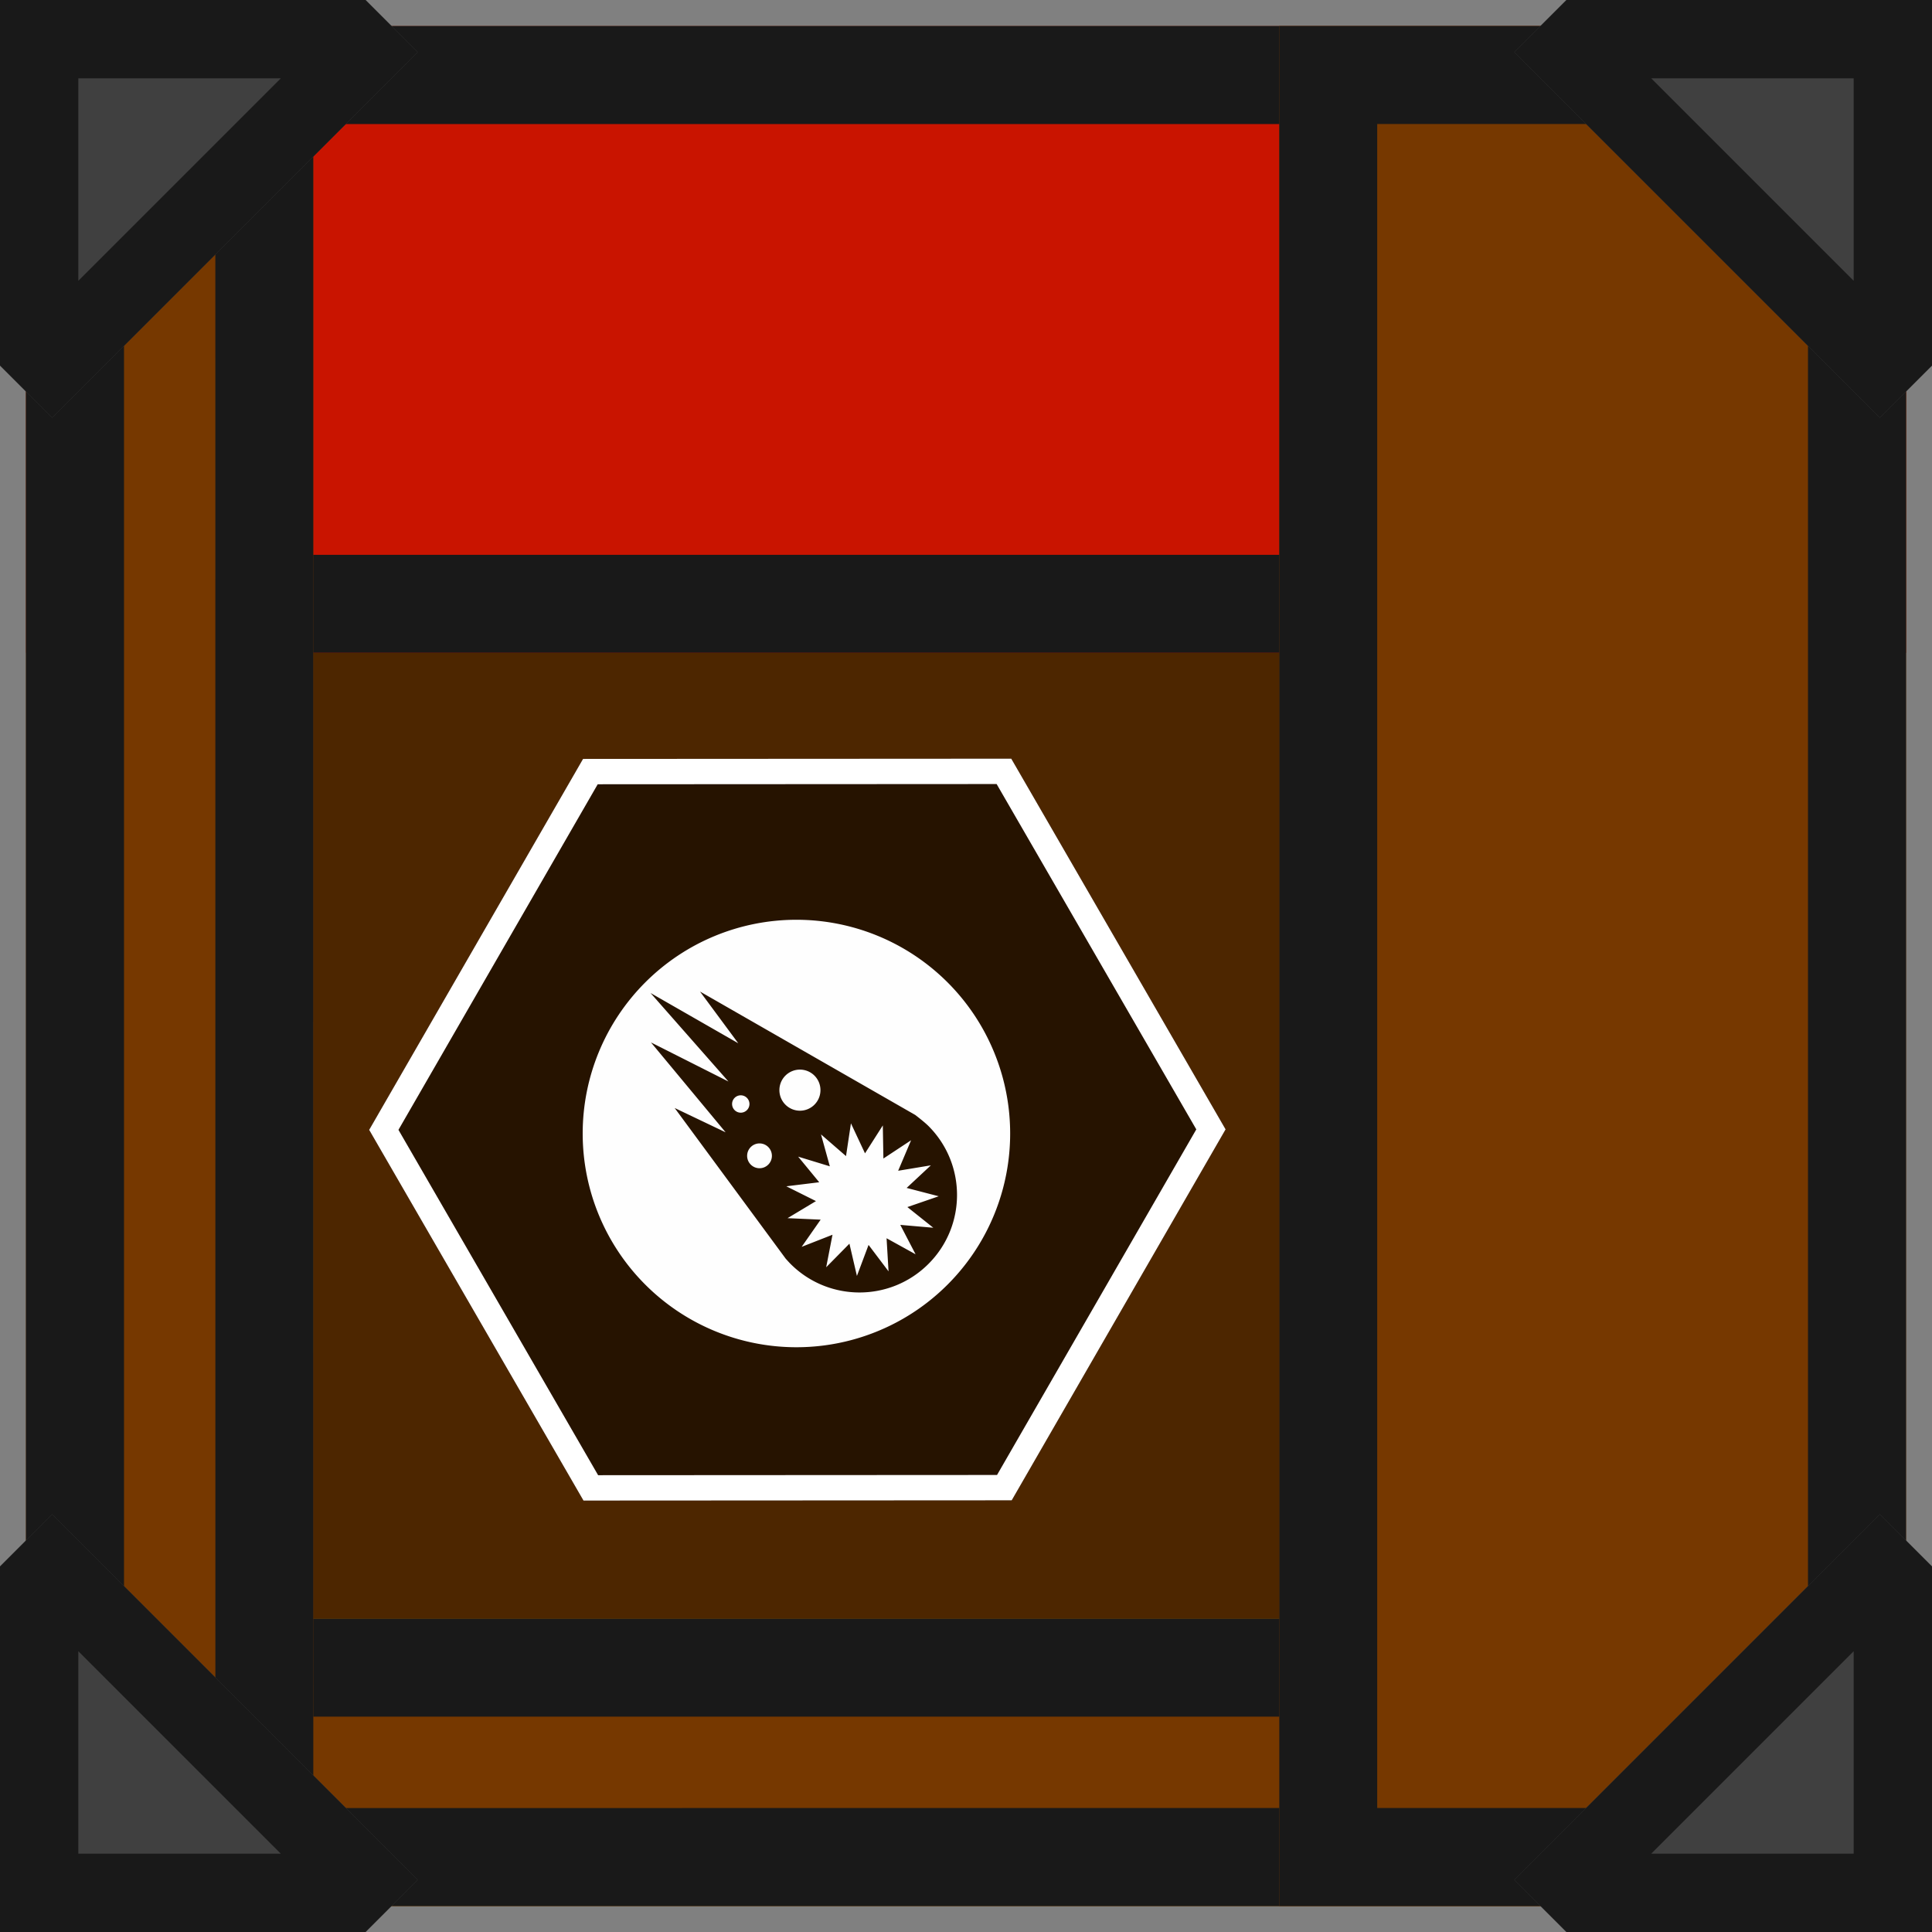 <?xml version="1.0" encoding="UTF-8" standalone="no"?>
<svg
   xmlns:dc="http://purl.org/dc/elements/1.1/"
   xmlns:cc="http://creativecommons.org/ns#"
   xmlns:rdf="http://www.w3.org/1999/02/22-rdf-syntax-ns#"
   xmlns:svg="http://www.w3.org/2000/svg"
   xmlns="http://www.w3.org/2000/svg"
   xmlns:sodipodi="http://sodipodi.sourceforge.net/DTD/sodipodi-0.dtd"
   xmlns:inkscape="http://www.inkscape.org/namespaces/inkscape"
   width="148"
   height="148"
   viewBox="0 0 39.158 39.158"
   version="1.1"
   id="svg37"
   sodipodi:docname="map-crate-10.svg"
   inkscape:version="0.92.2 (5c3e80d, 2017-08-06)">
  <rect x="0" y="0" width="39.158" height="39.158" fill="#808080" stroke="none"/>
  <sodipodi:namedview
     pagecolor="#ffffff"
     bordercolor="#666666"
     borderopacity="1"
     objecttolerance="10"
     gridtolerance="10"
     guidetolerance="10"
     inkscape:pageopacity="0"
     inkscape:pageshadow="2"
     inkscape:window-width="1920"
     inkscape:window-height="1017"
     id="namedview39"
     showgrid="true"
     inkscape:zoom="3.2777778"
     inkscape:cx="-19.057141"
     inkscape:cy="91.127434"
     inkscape:window-x="1912"
     inkscape:window-y="-8"
     inkscape:window-maximized="1"
     inkscape:current-layer="svg37"
     fit-margin-top="0"
     fit-margin-left="0"
     fit-margin-right="0"
     fit-margin-bottom="0">
    <inkscape:grid
       type="xygrid"
       id="grid890"
       empspacing="4"
       spacingx="0.529"
       spacingy="0.529"
       originx="0.529"
       originy="0.529" />
  </sodipodi:namedview>
  <defs
     id="defs17">
    <clipPath
       id="a">
      <path
         d="M 0,258.9 H 38.1 V 297 H 0 Z"
         id="path2"
         inkscape:connector-curvature="0"
         style="fill:#4d2600;stroke-width:0.529" />
    </clipPath>
    <clipPath
       id="c">
      <path
         d="m -4.763,273.187 v -5.82 h 28.575 v 5.82 z"
         id="path5"
         inkscape:connector-curvature="0"
         style="fill:#4d2600;stroke-width:3.532" />
    </clipPath>
    <clipPath
       id="b">
      <path
         d="m 43.392,296.47 h -12.7 v -38.1 h 12.7 z"
         id="path8"
         inkscape:connector-curvature="0"
         style="fill:#4d2600;stroke-width:6.024" />
    </clipPath>
    <clipPath
       id="d">
      <path
         d="m -1.587,297 h -5.821 v -38.1 h 5.82 z"
         id="path11"
         inkscape:connector-curvature="0"
         style="fill:#4d2600;stroke-width:4.078" />
    </clipPath>
    <clipPath
       id="e">
      <path
         d="m -45.534,209.35 29.33,16.933 v 33.867 l -29.33,16.933 -29.33,-16.933 v -33.867 z"
         id="path14"
         inkscape:connector-curvature="0"
         style="fill-opacity:0.506;stroke:#ffffff;stroke-width:2.117;stroke-opacity:0.502" />
    </clipPath>
    <clipPath
       clipPathUnits="userSpaceOnUse"
       id="clipPath911">
      <path
         sodipodi:nodetypes="cccc"
         clip-path="none"
         d="M 38.1,8.467 V -2.3999999e-7 h -8.467 z"
         id="path913"
         inkscape:connector-curvature="0"
         style="fill:#272727;fill-opacity:1;stroke:none;stroke-width:1.968;stroke-opacity:1" />
    </clipPath>
    <clipPath
       clipPathUnits="userSpaceOnUse"
       id="clipPath929">
      <path
         sodipodi:nodetypes="cccccc"
         clip-path="none"
         d="M 39.158,6.35 V -1.058 H 31.75 L 30.692,-1.8e-7 38.1,7.408 Z"
         id="path931"
         inkscape:connector-curvature="0"
         style="fill:#272727;fill-opacity:1;stroke:none;stroke-width:1.968;stroke-opacity:1" />
    </clipPath>
    <clipPath
       id="e-7">
      <path
         d="m -45.534,209.35 29.33,16.933 v 33.867 l -29.33,16.933 -29.33,-16.933 v -33.867 z"
         id="path14-0"
         inkscape:connector-curvature="0"
         style="fill-opacity:0.506;stroke:#ffffff;stroke-width:2.117;stroke-opacity:0.502" />
    </clipPath>
    <clipPath
       id="e-7-5">
      <path
         d="m -45.534,209.35 29.33,16.933 v 33.867 l -29.33,16.933 -29.33,-16.933 v -33.867 z"
         id="path14-0-0"
         inkscape:connector-curvature="0"
         style="fill-opacity:0.506;stroke:#ffffff;stroke-width:2.117;stroke-opacity:0.502" />
    </clipPath>
  </defs>
  <path
     clip-path="url(#a)"
     d="M 0,258.9 H 38.1 V 297 H 0 Z"
     transform="translate(0.529,-258.371)"
     id="path19"
     inkscape:connector-curvature="0"
     style="fill:#4d2600;stroke:#191919;stroke-width:3.969" />
  <path
     transform="rotate(90,163.581,133.419)"
     d="m 43.392,296.47 h -12.7 v -38.1 h 12.7 z"
     clip-path="url(#b)"
     id="path21"
     style="fill:#c91400;fill-opacity:1;stroke:#191919;stroke-width:3.969"
     inkscape:connector-curvature="0" />
  <path
     transform="matrix(-1.333,0,0,-1,32.279,305.996)"
     clip-path="url(#c)"
     d="m -4.763,273.187 v -5.82 h 28.575 v 5.82 z"
     id="path23"
     inkscape:connector-curvature="0"
     style="fill:#d19200;stroke:#191919;stroke-width:3.437" />
  <path
     transform="rotate(90,128.656,168.873)"
     d="m -1.587,297 h -5.821 v -38.1 h 5.82 z"
     clip-path="url(#d)"
     id="path25"
     inkscape:connector-curvature="0"
     style="fill:#763800;stroke:#191919;stroke-width:3.969" />
  <path
     clip-path="url(#d)"
     d="m -1.587,297 h -5.821 v -38.1 h 5.82 z"
     transform="translate(7.937,-258.371)"
     id="path27"
     inkscape:connector-curvature="0"
     style="fill:#763800;stroke:#191919;stroke-width:3.969" />
  <path
     clip-path="url(#b)"
     d="m 43.392,296.47 h -12.7 v -38.1 h 12.7 z"
     transform="translate(-4.763,-257.841)"
     id="path29"
     inkscape:connector-curvature="0"
     style="fill:#763800;stroke:#191919;stroke-width:3.969" />
  <path
     style="fill:#404040;fill-opacity:1;stroke:#191919;stroke-width:3.175;stroke-miterlimit:4;stroke-dasharray:none;stroke-opacity:1"
     inkscape:connector-curvature="0"
     id="path927"
     d="m 39.158,6.35 -1e-6,-7.408 H 31.75 L 30.692,-1.8e-7 38.1,7.408 Z"
     clip-path="url(#clipPath929)"
     sodipodi:nodetypes="cccccc"
     transform="translate(2.91e-6,1.058)" />
  <path
     transform="rotate(90,19.05,19.05)"
     sodipodi:nodetypes="cccccc"
     clip-path="url(#clipPath929)"
     d="m 39.158,6.35 -1e-6,-7.408 H 31.75 L 30.692,-1.8e-7 38.1,7.408 Z"
     id="path933"
     inkscape:connector-curvature="0"
     style="fill:#404040;fill-opacity:1;stroke:#191919;stroke-width:3.175;stroke-miterlimit:4;stroke-dasharray:none;stroke-opacity:1" />
  <path
     transform="rotate(180,19.579,19.05)"
     sodipodi:nodetypes="cccccc"
     clip-path="url(#clipPath929)"
     d="m 39.158,6.35 -1e-6,-7.408 H 31.75 L 30.692,-1.8e-7 38.1,7.408 Z"
     id="path935"
     inkscape:connector-curvature="0"
     style="fill:#404040;fill-opacity:1;stroke:#191919;stroke-width:3.175;stroke-miterlimit:4;stroke-dasharray:none;stroke-opacity:1" />
  <path
     style="fill:#404040;fill-opacity:1;stroke:#191919;stroke-width:3.175;stroke-miterlimit:4;stroke-dasharray:none;stroke-opacity:1"
     inkscape:connector-curvature="0"
     id="path937"
     d="m 39.158,6.35 -1e-6,-7.408 H 31.75 L 30.692,-1.8e-7 38.1,7.408 Z"
     clip-path="url(#clipPath929)"
     sodipodi:nodetypes="cccccc"
     transform="rotate(-90,20.108,19.05)" />
  <g
     transform="translate(-4.1694595e-7,-2.6869473e-5)"
     id="g851">
    <path
       style="fill-opacity:0.502;stroke:#ffffff;stroke-width:4.011"
       inkscape:connector-curvature="0"
       id="path33-8"
       transform="matrix(-0.222,-0.128,0.128,-0.222,-25.079,71.061)"
       d="m -45.534,209.35 29.33,16.933 v 33.867 l -29.33,16.933 -29.33,-16.933 v -33.867 z"
       clip-path="url(#e-7-5)" />
    <path
       id="path915"
       d="M 16.142,18.642 A 4.332,4.332 0 0 0 11.81,22.974 4.332,4.332 0 0 0 16.142,27.306 4.332,4.332 0 0 0 20.474,22.974 4.332,4.332 0 0 0 16.142,18.642 Z m -1.954,1.455 4.362,2.501 c 0,0 0.184,0.14 0.268,0.224 0.386,0.386 0.579,0.892 0.579,1.398 0,0.506 -0.193,1.011 -0.579,1.397 -0.772,0.772 -2.023,0.772 -2.795,0 -0.035,-0.035 -0.099,-0.107 -0.099,-0.107 l -2.25,-3.053 1.033,0.493 -1.513,-1.822 1.57,0.792 -1.579,-1.794 1.778,1.019 z m 2.025,1.582 c -0.23,4.9e-5 -0.416,0.186 -0.416,0.416 -9e-5,0.23 0.186,0.416 0.416,0.417 0.23,-4.8e-5 0.416,-0.187 0.416,-0.417 -4.9e-5,-0.23 -0.186,-0.416 -0.416,-0.416 z m -1.199,0.521 c -0.097,-2.6e-5 -0.176,0.079 -0.176,0.176 -2.5e-5,0.097 0.079,0.176 0.176,0.176 0.097,-1.11e-4 0.176,-0.079 0.176,-0.176 2.5e-5,-0.097 -0.079,-0.176 -0.176,-0.176 z m 2.233,0.568 -0.1,0.664 -0.507,-0.44 0.179,0.647 -0.642,-0.196 0.427,0.519 -0.667,0.082 0.601,0.3 -0.576,0.346 0.671,0.03 -0.385,0.551 0.625,-0.245 -0.128,0.659 0.471,-0.478 0.152,0.654 0.236,-0.629 0.405,0.536 -0.04,-0.671 0.588,0.325 -0.31,-0.596 0.669,0.058 -0.525,-0.419 0.635,-0.219 -0.65,-0.169 0.491,-0.458 -0.663,0.11 0.262,-0.618 -0.561,0.37 -0.012,-0.671 -0.361,0.566 z m -1.853,0.407 c -0.139,4.5e-5 -0.251,0.113 -0.251,0.252 4.5e-5,0.139 0.113,0.251 0.251,0.251 0.139,-4.4e-5 0.251,-0.113 0.251,-0.251 9.4e-5,-0.139 -0.112,-0.252 -0.251,-0.252 z"
       style="fill:#fefefe;fill-opacity:1;stroke:none;stroke-width:0.71;stroke-linecap:round;stroke-linejoin:miter;stroke-miterlimit:4;stroke-dasharray:none;stroke-opacity:0.988"
       inkscape:connector-curvature="0" />
  </g>
</svg>
